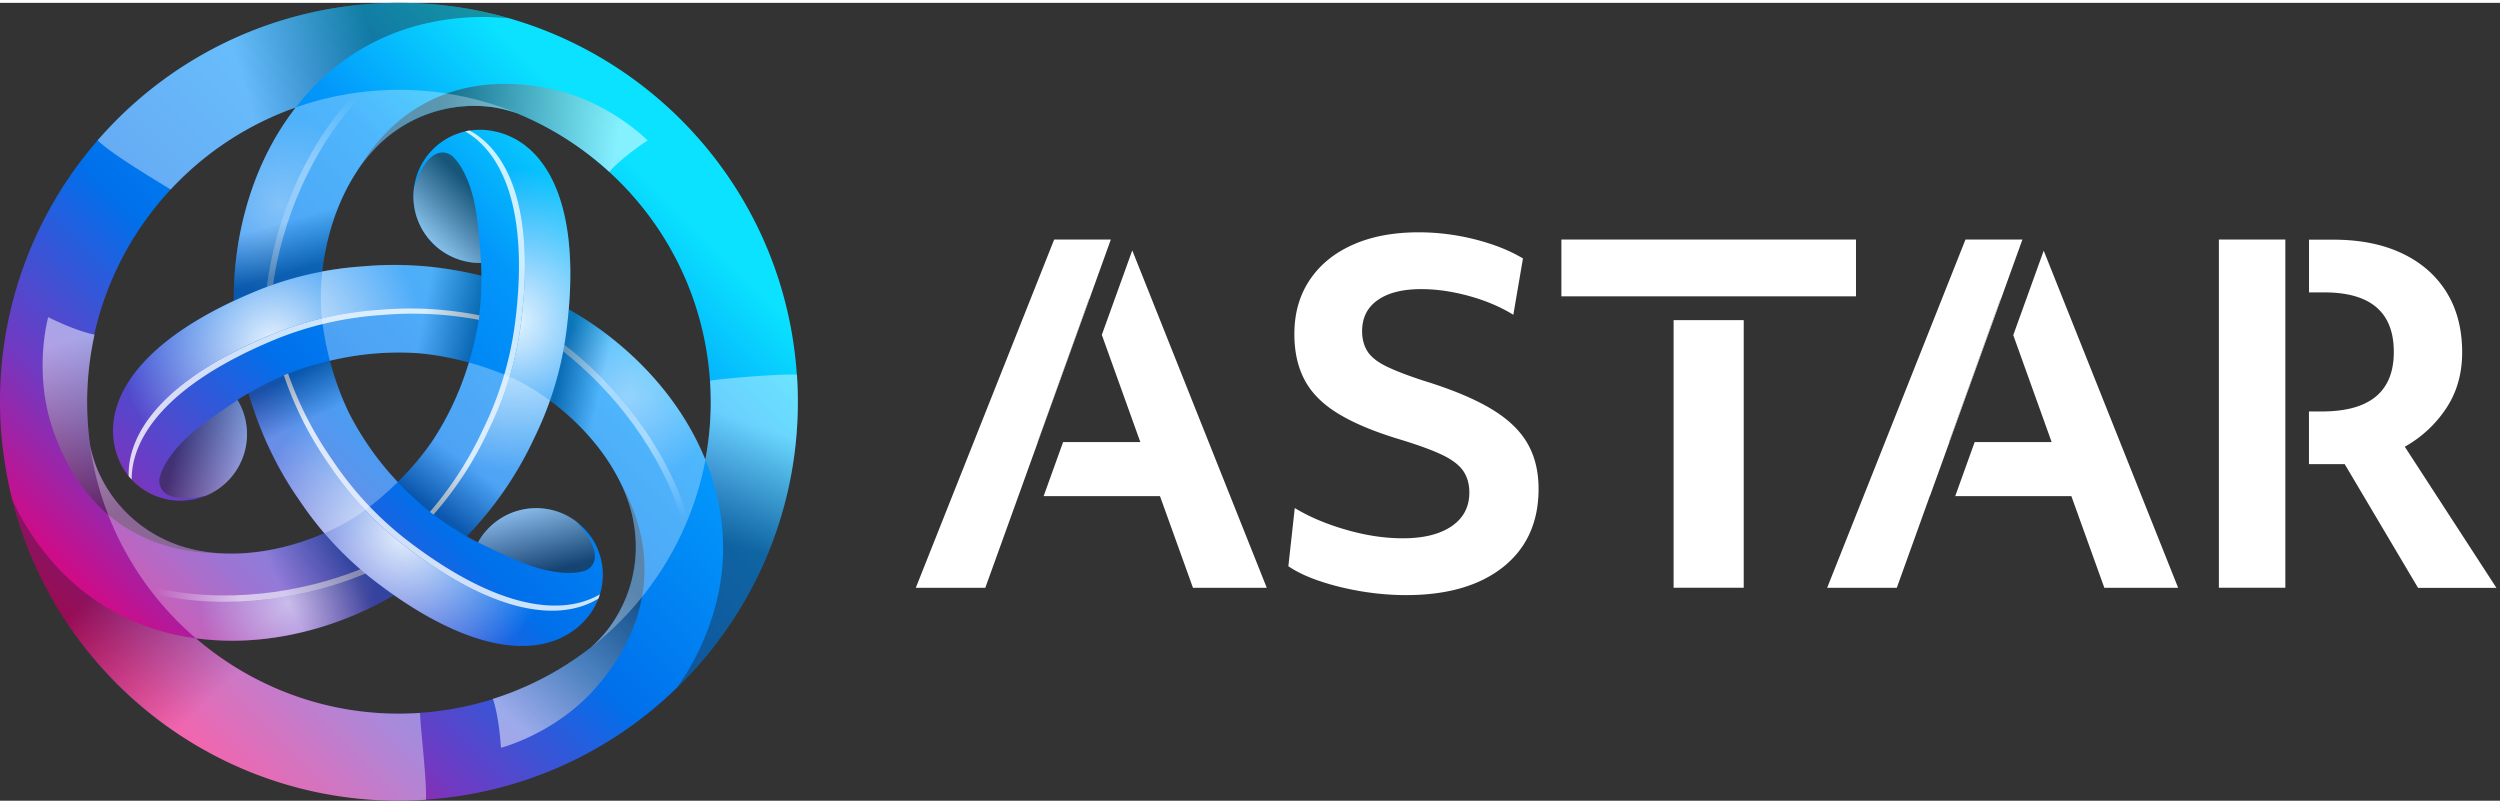<svg width="56" height="18" viewBox="0 0 188 60" fill="none" xmlns="http://www.w3.org/2000/svg"><rect x="0" y="0" width="188" height="60" fill="#333333" stroke="none"/><path d="M59.923 27.965C58.8 11.433 44.49-1.053 27.963.07 19.73.631 12.5 4.466 7.454 10.211l-.015-.01c-.036.046-.067.092-.098.138C2.33 16.12-.49 23.801.07 32.036c.052.786.144 1.556.257 2.32 0 .037.01.067.015.103.077.503.165 1.007.262 1.5a29.526 29.526 0 0 0 .308 1.36c3.466 13.816 16.409 23.601 31.123 22.6 16.527-1.124 29.018-15.433 27.894-31.964l-.006.01Zm-6.53.446c.139 2.034.01 4.026-.354 5.946 0-.01-.01-.02-.01-.031-2.178-5.314-6.48-9.154-10.259-11.275.765-9.005-2.29-12.804-5.75-13.42a5.005 5.005 0 0 0-5.889 4.287 5.005 5.005 0 0 0 4.334 5.606c.241.031.477.041.708.036a19 19 0 0 1 .026.965c-3.199-.79-6.187-.95-8.913-.703a25.738 25.738 0 0 0-3.055.385c.34-3.04 1.484-6.459 3.697-8.954 2.14-2.418 5.324-3.799 8.794-3.445.658.067 1.361.231 1.992.442.031.01.062.02.088.025 8.04 3.276 13.96 10.91 14.586 20.136h.005Zm-20.911 4.58s0 .005-.005.01a21.148 21.148 0 0 1-2.567 3.035 22.32 22.32 0 0 1-3.615-5.088c-.046-.098-.097-.185-.144-.283v-.01a21.503 21.503 0 0 1-1.345-3.743c2.13-.503 4.22-.688 6.218-.59l.318.015h.01c1.253.103 2.557.334 3.907.704a22.359 22.359 0 0 1-2.772 5.945l-.005.005ZM22.234 7.87l-.015.02c-3.517 4.539-4.688 10.181-4.636 14.514-8.184 3.84-9.94 8.384-8.749 11.69.03.093.067.18.103.268a5.013 5.013 0 0 0 6.556 2.69 5.013 5.013 0 0 0 2.69-6.556 5.22 5.22 0 0 0-.323-.632c.257-.17.534-.338.832-.513.913 3.168 2.264 5.843 3.84 8.081.57.847 1.186 1.663 1.858 2.449-2.803 1.227-6.335 1.946-9.606 1.278-3.162-.646-5.95-2.71-7.382-5.894a9.532 9.532 0 0 1-.616-1.945 23.767 23.767 0 0 1-.19-1.73c-.73-10.746 5.935-20.311 15.638-23.72Zm9.354 45.524c-6.381.436-12.347-1.74-16.855-5.612 5.689.776 11.162-1.032 14.89-3.244 7.418 5.17 12.234 4.42 14.503 1.735a5.01 5.01 0 0 0-.77-7.25 5.01 5.01 0 0 0-7.024.95c-.143.19-.272.396-.385.601-.272-.139-.56-.293-.852-.462a26.8 26.8 0 0 0 5.067-7.373 26.09 26.09 0 0 0 1.191-2.839c2.465 1.818 4.857 4.513 5.915 7.68 1.022 3.06.631 6.51-1.412 9.34a9.534 9.534 0 0 1-1.376 1.504l-.02.02a23.303 23.303 0 0 1-12.866 4.945l-.006.005Z" fill="url(#a)"/><path style="mix-blend-mode:overlay" opacity=".9" d="M37.02 9.626a4.871 4.871 0 0 0-1.705-.02c2.871 1.56 4.96 5.909 3.862 14.493a25.672 25.672 0 0 1-2.428 8.03 26.734 26.734 0 0 1-4.144 6.355 23.653 23.653 0 0 0 2.49 1.638 26.8 26.8 0 0 0 5.068-7.372 25.498 25.498 0 0 0 2.428-8.03c1.31-10.217-1.904-14.437-5.57-15.09v-.004Z" fill="url(#b)"/><path d="M39.176 24.094c1.099-8.58-.991-12.933-3.861-14.494-.113.015-.22.041-.334.067 2.809 1.617 4.831 5.96 3.748 14.427a25.673 25.673 0 0 1-2.428 8.03 26.61 26.61 0 0 1-3.969 6.15c.092.072.18.139.272.205a26.84 26.84 0 0 0 4.143-6.356 25.499 25.499 0 0 0 2.429-8.03Z" fill="#fff" style="mix-blend-mode:overlay" opacity=".8"/><path style="mix-blend-mode:overlay" opacity=".5" d="M28.266 43.557c-.272-.205-.529-.421-.79-.637-4.236 1.767-10.105 2.875-15.937 1.52a23.383 23.383 0 0 0 3.188 3.342c5.689.776 11.162-1.032 14.89-3.244a44.311 44.311 0 0 1-1.356-.986l.005.005Z" fill="url(#c)"/><path style="mix-blend-mode:overlay" opacity=".6" d="M27.48 42.92c-.128-.108-.261-.215-.384-.323-4.267 1.704-10.166 2.726-15.983 1.273.144.19.288.385.431.57 5.828 1.355 11.701.247 15.937-1.52Z" fill="url(#d)"/><path style="mix-blend-mode:overlay" opacity=".9" d="M8.839 34.1c.03.092.067.18.103.267.19.452.436.857.734 1.222-.082-3.265 2.639-7.255 10.617-10.592a25.619 25.619 0 0 1 8.168-1.91 26.604 26.604 0 0 1 7.578.411c.129-1.078.18-2.084.17-2.973a26.757 26.757 0 0 0-8.918-.703 25.649 25.649 0 0 0-8.169 1.91C9.62 25.706 7.571 30.599 8.84 34.105V34.1Z" fill="url(#e)"/><path d="M20.293 25.002c-7.978 3.338-10.7 7.327-10.617 10.592.072.087.149.17.226.252-.006-3.24 2.746-7.162 10.617-10.459a25.622 25.622 0 0 1 8.168-1.91 26.717 26.717 0 0 1 7.311.36 7.67 7.67 0 0 0 .041-.339 26.794 26.794 0 0 0-7.578-.41 25.651 25.651 0 0 0-8.168 1.91v.004Z" fill="#fff" style="mix-blend-mode:overlay" opacity=".8"/><path style="mix-blend-mode:overlay" opacity=".4" d="M42.601 24.715c-.04.339-.097.667-.154 1.001 3.645 2.783 7.542 7.316 9.288 13.04a23.595 23.595 0 0 0 1.299-4.435c-2.172-5.314-6.474-9.15-10.253-11.27-.046.54-.103 1.089-.175 1.664h-.005Z" fill="url(#f)"/><path style="mix-blend-mode:overlay" opacity=".5" d="M42.447 25.716c-.031.164-.057.334-.088.498 3.61 2.844 7.445 7.44 9.093 13.205.097-.22.19-.442.277-.662-1.745-5.725-5.637-10.253-9.288-13.041h.006Z" fill="url(#g)"/><path style="mix-blend-mode:overlay" opacity=".9" d="M44.126 46.268a5.13 5.13 0 0 0 .873-1.468c-2.788 1.704-7.6 1.34-14.484-3.903a25.524 25.524 0 0 1-5.74-6.12 26.634 26.634 0 0 1-3.435-6.766c-.996.426-1.894.888-2.664 1.34a26.87 26.87 0 0 0 3.85 8.076c1.54 2.3 3.46 4.38 5.74 6.12 8.194 6.243 13.457 5.57 15.854 2.72h.006Z" fill="url(#h)"/><path d="M30.52 40.898c6.879 5.241 11.695 5.606 14.482 3.901.041-.107.077-.215.108-.318-2.803 1.628-7.578 1.201-14.365-3.968a25.526 25.526 0 0 1-5.74-6.12 26.648 26.648 0 0 1-3.342-6.51c-.108.046-.21.087-.313.133a26.633 26.633 0 0 0 3.434 6.767c1.54 2.3 3.46 4.38 5.74 6.12l-.005-.005Z" fill="#fff" style="mix-blend-mode:overlay" opacity=".8"/><path style="mix-blend-mode:overlay" opacity=".3" d="M19.117 21.722c.313-.129.626-.247.944-.365.586-4.549 2.562-10.191 6.65-14.56-1.53.22-3.035.58-4.493 1.088C18.7 12.424 17.53 18.066 17.582 22.4c.487-.23.996-.457 1.53-.677h.005Z" fill="url(#i)"/><path style="mix-blend-mode:overlay" opacity=".4" d="M20.06 21.357c.16-.056.314-.118.473-.174.657-4.55 2.721-10.166 6.885-14.479-.236.026-.473.057-.709.088-4.087 4.374-6.063 10.011-6.648 14.56v.005Z" fill="url(#j)"/><path style="mix-blend-mode:multiply" opacity=".4" d="M27.963.071c-8.235.56-15.463 4.395-20.51 10.14l-.113.128c.98.976 4.194 2.896 5.493 3.697A23.43 23.43 0 0 1 22.24 7.87c.252-.329.518-.652.796-.965 3.388-3.825 8.014-5.843 13.384-5.843.596 0 1.813.098 1.838.098A29.793 29.793 0 0 0 27.964.07Z" fill="url(#k)"/><path style="mix-blend-mode:multiply" opacity=".4" d="M31.588 53.399c-6.381.436-12.347-1.74-16.855-5.611a17.994 17.994 0 0 1-1.263-.211c-5.006-1.022-9.072-4.02-11.752-8.666a17.608 17.608 0 0 1-.806-1.582c3.466 13.816 16.409 23.602 31.118 22.6.067-1.514-.38-5.03-.447-6.53h.005Z" fill="url(#l)"/><path style="mix-blend-mode:multiply" opacity=".4" d="M59.924 27.965c-.924-.093-5.422.262-6.53.446.138 2.034.01 4.026-.355 5.946.154.38.303.77.436 1.165 1.618 4.847 1.053 9.863-1.627 14.514a17.779 17.779 0 0 1-.965 1.49s.015-.011.02-.021c6.095-5.93 9.642-14.391 9.021-23.535v-.005Z" fill="url(#m)"/><path style="mix-blend-mode:multiply" opacity=".5" d="M36.728 7.803c.657.067 1.36.231 1.992.442.03.01.062.02.087.025a23.587 23.587 0 0 1 6.998 4.426s.01.005.015.01c.986-1.124 2.88-2.361 2.88-2.361s-2.9-2.968-7.341-3.892c-3.106-.647-10.114-1.268-14.535 6.253l.041-.04c.329-.494.673-.976 1.068-1.418 2.141-2.418 5.324-3.8 8.795-3.445Z" fill="url(#n)"/><path style="mix-blend-mode:multiply" opacity=".5" d="M45.856 46.925a9.537 9.537 0 0 1-1.376 1.504c-.02.02-.046.041-.067.062a23.606 23.606 0 0 1-7.331 3.845c-.005 0-.01 0-.016.005.483 1.417.606 3.676.606 3.676s4.02-1.026 7.04-4.41c2.11-2.367 6.155-8.127 1.852-15.715 0 0 .006.025.016.056.267.53.508 1.073.693 1.633 1.022 3.06.631 6.51-1.412 9.339l-.005.005Z" fill="url(#o)"/><path style="mix-blend-mode:multiply" opacity=".5" d="M7.413 35.276a9.531 9.531 0 0 1-.617-1.946c-.005-.03-.015-.062-.02-.093-.38-2.767-.257-5.57.334-8.27v-.016c-1.469-.288-3.486-1.314-3.486-1.314s-1.12 4 .303 8.302c.996 3.013 3.958 9.395 12.68 9.462 0 0-.025-.006-.056-.016-.59-.036-1.18-.097-1.76-.215-3.163-.647-5.951-2.711-7.384-5.894h.006Z" fill="url(#p)"/><path style="mix-blend-mode:multiply" opacity=".6" d="M35.465 19.52c.241.03.477.04.708.035 0 0-.159-3.116-.539-4.718-.385-1.597-.95-2.66-1.566-3.26-.446-.431-1.848-.966-2.936 2.33a5.005 5.005 0 0 0 4.333 5.607v.005Z" fill="url(#q)"/><path style="mix-blend-mode:multiply" opacity=".5" d="M18.19 30.506a5.221 5.221 0 0 0-.324-.631s-2.624 1.694-3.815 2.823c-1.191 1.13-1.828 2.152-2.038 2.988-.149.601.087 2.08 3.486 1.376a5.013 5.013 0 0 0 2.69-6.556Z" fill="url(#r)"/><path style="mix-blend-mode:multiply" opacity=".6" d="M36.338 39.968c-.144.19-.272.396-.385.6 0 0 2.778 1.423 4.354 1.89 1.576.468 2.777.509 3.604.272.596-.169 1.756-1.119-.55-3.706a5.01 5.01 0 0 0-7.023.95v-.006Z" fill="url(#s)"/><path style="mix-blend-mode:multiply" opacity=".3" d="M35.26 27.046c-.63 2.095-1.514 4-2.597 5.678-.057.087-.113.175-.175.267 0 0 0 .005-.005.01a21.149 21.149 0 0 1-2.567 3.035c.688.729 1.427 1.437 2.244 2.11a23.507 23.507 0 0 0 2.936 1.971 26.798 26.798 0 0 0 5.068-7.372 26.08 26.08 0 0 0 1.19-2.84c-1.057-.775-2.125-1.396-3.11-1.817a22.816 22.816 0 0 0-2.989-1.042h.006Z" fill="url(#t)"/><path style="mix-blend-mode:multiply" opacity=".3" d="M14.734 47.788c5.688.775 11.161-1.032 14.889-3.245a44.311 44.311 0 0 1-1.356-.986 25.583 25.583 0 0 1-3.88-3.67c-2.804 1.226-6.336 1.945-9.607 1.277-3.162-.646-5.95-2.71-7.383-5.893a9.533 9.533 0 0 1-.616-1.946c.827 5.801 3.753 10.863 7.948 14.462h.005Z" fill="url(#u)"/><path style="mix-blend-mode:multiply" opacity=".3" d="M29.915 36.035a22.32 22.32 0 0 1-3.614-5.087c-.046-.098-.098-.185-.144-.283v-.01a21.503 21.503 0 0 1-1.345-3.743c-.976.231-1.956.519-2.942.889a23.8 23.8 0 0 0-3.173 1.55c.914 3.168 2.264 5.843 3.84 8.081.57.847 1.187 1.663 1.86 2.449 1.2-.524 2.274-1.145 3.13-1.787a23.401 23.401 0 0 0 2.393-2.064l-.005.005Z" fill="url(#v)"/><path style="mix-blend-mode:multiply" opacity=".3" d="M22.22 7.89c-3.517 4.539-4.688 10.181-4.636 14.514a40.21 40.21 0 0 1 1.535-.682 25.254 25.254 0 0 1 5.113-1.525c.34-3.04 1.484-6.459 3.697-8.954 2.14-2.418 5.324-3.8 8.795-3.445.657.067 1.36.231 1.992.442.03.01.061.02.087.025A23.262 23.262 0 0 0 28.4 6.597c-2.156.149-4.22.585-6.171 1.273-.005.005-.01.015-.015.02h.005Z" fill="url(#w)"/><path style="mix-blend-mode:multiply" opacity=".3" d="M53.034 34.316c-2.176-5.314-6.479-9.155-10.258-11.275-.046.54-.102 1.094-.18 1.674a25.417 25.417 0 0 1-1.237 5.19c2.465 1.818 4.857 4.513 5.915 7.681 1.021 3.06.631 6.51-1.412 9.339a9.537 9.537 0 0 1-1.376 1.504l-.02.02c4.405-3.46 7.52-8.45 8.589-14.097 0-.01-.01-.021-.01-.031l-.01-.005Z" fill="url(#x)"/><path style="mix-blend-mode:multiply" opacity=".3" d="M24.216 23.811a23.07 23.07 0 0 0 .59 3.101c2.131-.503 4.22-.688 6.218-.59l.318.015h.01c1.253.103 2.557.334 3.908.704.287-.96.529-1.957.703-2.994.19-1.293.246-2.49.241-3.532-3.198-.79-6.186-.95-8.912-.703a25.72 25.72 0 0 0-3.055.385c-.144 1.304-.15 2.541-.016 3.61l-.005.004Z" fill="url(#y)"/><path d="m150.427 22.281-3.861 10.746h.031l3.851-10.684-.021-.062ZM81.892 22.281l-3.86 10.746h.015l3.86-10.71-.015-.036ZM82.857 24.966l2.895 8.061h-5.806l-1.464 4.066h8.749l2.48 6.895h5.55L85.147 18.616l-2.29 6.35Z" fill="#fff"/><path d="m78.031 33.027 3.861-10.746.016.036 1.627-4.518h-4.261L68.867 43.99h5.227l3.953-10.962h-.016ZM112.077 30.496c-1.263-.745-2.942-1.443-5.032-2.085-1.196-.39-2.131-.75-2.808-1.083-.678-.334-1.15-.713-1.412-1.134-.262-.427-.395-.925-.395-1.5 0-1.011.39-1.791 1.17-2.34.781-.55 1.874-.827 3.276-.827 1.15 0 2.346.174 3.599.518 1.252.344 2.361.816 3.327 1.412l.724-4.236c-.986-.595-2.188-1.073-3.599-1.432a17.292 17.292 0 0 0-4.221-.534c-1.904 0-3.563.308-4.959.93-1.402.62-2.485 1.504-3.255 2.654s-1.155 2.505-1.155 4.066c0 1.335.256 2.485.775 3.46.518.976 1.36 1.823 2.531 2.531 1.17.714 2.711 1.356 4.615 1.93 1.376.417 2.444.807 3.204 1.171.76.365 1.289.776 1.587 1.222.297.447.446.98.446 1.602 0 1.078-.441 1.925-1.324 2.531-.883.606-2.11.914-3.671.914-1.356 0-2.773-.21-4.256-.637-1.484-.426-2.773-.97-3.877-1.637l-.482 4.374c.641.436 1.448.816 2.413 1.135.965.323 2.002.575 3.116.76 1.114.184 2.223.277 3.327.277 3.101 0 5.535-.709 7.306-2.12 1.766-1.413 2.654-3.369 2.654-5.874 0-1.33-.287-2.485-.862-3.46-.575-.976-1.494-1.839-2.757-2.583l-.005-.005ZM139.57 17.8h-22.154v4.27h22.154V17.8ZM131.128 23.858h-5.273v20.125h5.273V23.858ZM146.567 33.027l3.861-10.746.02.062 1.638-4.544h-4.282l-10.402 26.19h5.237l2.48-6.896h.01l1.469-4.066h-.031ZM151.397 24.987l2.886 8.04h-5.787l-1.463 4.066h8.733l2.48 6.895h5.55l-10.109-25.352-2.29 6.351ZM180.846 33.376a8.995 8.995 0 0 0 3.101-2.875c.806-1.207 1.207-2.613 1.207-4.22 0-1.746-.39-3.25-1.171-4.513-.78-1.263-1.894-2.239-3.342-2.927-1.448-.688-3.168-1.032-5.17-1.032h-1.833v3.964h1.14c3.491 0 5.236 1.494 5.236 4.477 0 2.983-1.802 4.477-5.411 4.477h-.97v3.963h2.69l5.514 9.303h5.894l-6.89-10.612.005-.005ZM171.857 17.8h-4.996v26.183h4.996V17.8Z" fill="#fff"/><defs><linearGradient id="a" x1="9.527" y1="50.473" x2="47.776" y2="12.219" gradientUnits="userSpaceOnUse"><stop stop-color="#E6007A"/><stop offset=".21" stop-color="#703AC2"/><stop offset=".46" stop-color="#0070EB"/><stop offset=".77" stop-color="#0297FB"/><stop offset="1" stop-color="#0AE2FF"/></linearGradient><linearGradient id="d" x1="11.729" y1="43.963" x2="18.127" y2="43.875" gradientUnits="userSpaceOnUse"><stop stop-color="#fff" stop-opacity="0"/><stop offset="1" stop-color="#fff"/></linearGradient><linearGradient id="g" x1="51.227" y1="38.832" x2="47.952" y2="33.336" gradientUnits="userSpaceOnUse"><stop stop-color="#fff" stop-opacity="0"/><stop offset="1" stop-color="#fff"/></linearGradient><linearGradient id="j" x1="27.032" y1="7.193" x2="23.913" y2="12.78" gradientUnits="userSpaceOnUse"><stop stop-color="#fff" stop-opacity="0"/><stop offset="1" stop-color="#fff"/></linearGradient><linearGradient id="k" x1="28.426" y1="4.353" x2="18.65" y2="7.197" gradientUnits="userSpaceOnUse"><stop stop-color="#231F20"/><stop offset="1" stop-color="#fff"/></linearGradient><linearGradient id="l" x1="9.958" y1="41.627" x2="18.132" y2="50.159" gradientUnits="userSpaceOnUse"><stop stop-color="#231F20"/><stop offset="1" stop-color="#fff"/></linearGradient><linearGradient id="m" x1="53.825" y1="40.343" x2="56.669" y2="31.697" gradientUnits="userSpaceOnUse"><stop stop-color="#231F20"/><stop offset="1" stop-color="#fff"/></linearGradient><linearGradient id="n" x1="32.877" y1="9.302" x2="45.98" y2="12.301" gradientUnits="userSpaceOnUse"><stop stop-color="#231F20"/><stop offset="1" stop-color="#fff"/></linearGradient><linearGradient id="o" x1="46.486" y1="42.84" x2="37.331" y2="52.69" gradientUnits="userSpaceOnUse"><stop stop-color="#231F20"/><stop offset="1" stop-color="#fff"/></linearGradient><linearGradient id="p" x1="10.633" y1="37.861" x2="6.683" y2="25.012" gradientUnits="userSpaceOnUse"><stop stop-color="#231F20"/><stop offset="1" stop-color="#fff"/></linearGradient><linearGradient id="q" x1="35.742" y1="14.133" x2="31.599" y2="18.282" gradientUnits="userSpaceOnUse"><stop stop-color="#231F20"/><stop offset="1" stop-color="#fff"/></linearGradient><linearGradient id="r" x1="13.389" y1="32.951" x2="19.051" y2="34.472" gradientUnits="userSpaceOnUse"><stop stop-color="#231F20"/><stop offset="1" stop-color="#fff"/></linearGradient><linearGradient id="s" x1="40.861" y1="42.903" x2="39.344" y2="37.243" gradientUnits="userSpaceOnUse"><stop stop-color="#231F20"/><stop offset="1" stop-color="#fff"/></linearGradient><linearGradient id="t" x1="32.242" y1="37.868" x2="34.732" y2="34.434" gradientUnits="userSpaceOnUse"><stop stop-color="#231F20"/><stop offset="1" stop-color="#fff"/></linearGradient><linearGradient id="u" x1="23.678" y1="36.38" x2="18.703" y2="38.752" gradientUnits="userSpaceOnUse"><stop stop-color="#231F20"/><stop offset="1" stop-color="#fff"/></linearGradient><linearGradient id="v" x1="21.87" y1="28.098" x2="23.41" y2="31.297" gradientUnits="userSpaceOnUse"><stop stop-color="#231F20"/><stop offset="1" stop-color="#fff"/></linearGradient><linearGradient id="w" x1="29.033" y1="18.22" x2="27.97" y2="14.549" gradientUnits="userSpaceOnUse"><stop stop-color="#231F20"/><stop offset="1" stop-color="#fff"/></linearGradient><linearGradient id="x" x1="40.523" y1="35.034" x2="43.603" y2="35.743" gradientUnits="userSpaceOnUse"><stop stop-color="#231F20"/><stop offset="1" stop-color="#fff"/></linearGradient><linearGradient id="y" x1="35.691" y1="24.628" x2="31.784" y2="23.919" gradientUnits="userSpaceOnUse"><stop stop-color="#231F20"/><stop offset="1" stop-color="#fff"/></linearGradient><radialGradient id="b" cx="0" cy="0" r="1" gradientUnits="userSpaceOnUse" gradientTransform="translate(38.55 23.924) scale(11.408)"><stop stop-color="#fff"/><stop offset="1" stop-color="#fff" stop-opacity="0"/></radialGradient><radialGradient id="c" cx="0" cy="0" r="1" gradientUnits="userSpaceOnUse" gradientTransform="matrix(6.638 0 0 6.638 21.69 45.087)"><stop stop-color="#fff"/><stop offset="1" stop-color="#fff" stop-opacity="0"/></radialGradient><radialGradient id="e" cx="0" cy="0" r="1" gradientUnits="userSpaceOnUse" gradientTransform="rotate(-120 17.63 6.906) scale(11.408)"><stop stop-color="#fff"/><stop offset="1" stop-color="#fff" stop-opacity="0"/></radialGradient><radialGradient id="f" cx="0" cy="0" r="1" gradientUnits="userSpaceOnUse" gradientTransform="rotate(-120 32.17 1.192) scale(6.638)"><stop stop-color="#fff"/><stop offset="1" stop-color="#fff" stop-opacity="0"/></radialGradient><radialGradient id="h" cx="0" cy="0" r="1" gradientUnits="userSpaceOnUse" gradientTransform="rotate(120 3.699 28.743) scale(11.408)"><stop stop-color="#fff"/><stop offset="1" stop-color="#fff" stop-opacity="0"/></radialGradient><radialGradient id="i" cx="0" cy="0" r="1" gradientUnits="userSpaceOnUse" gradientTransform="rotate(120 6.136 13.716) scale(6.638)"><stop stop-color="#fff"/><stop offset="1" stop-color="#fff" stop-opacity="0"/></radialGradient></defs></svg>
